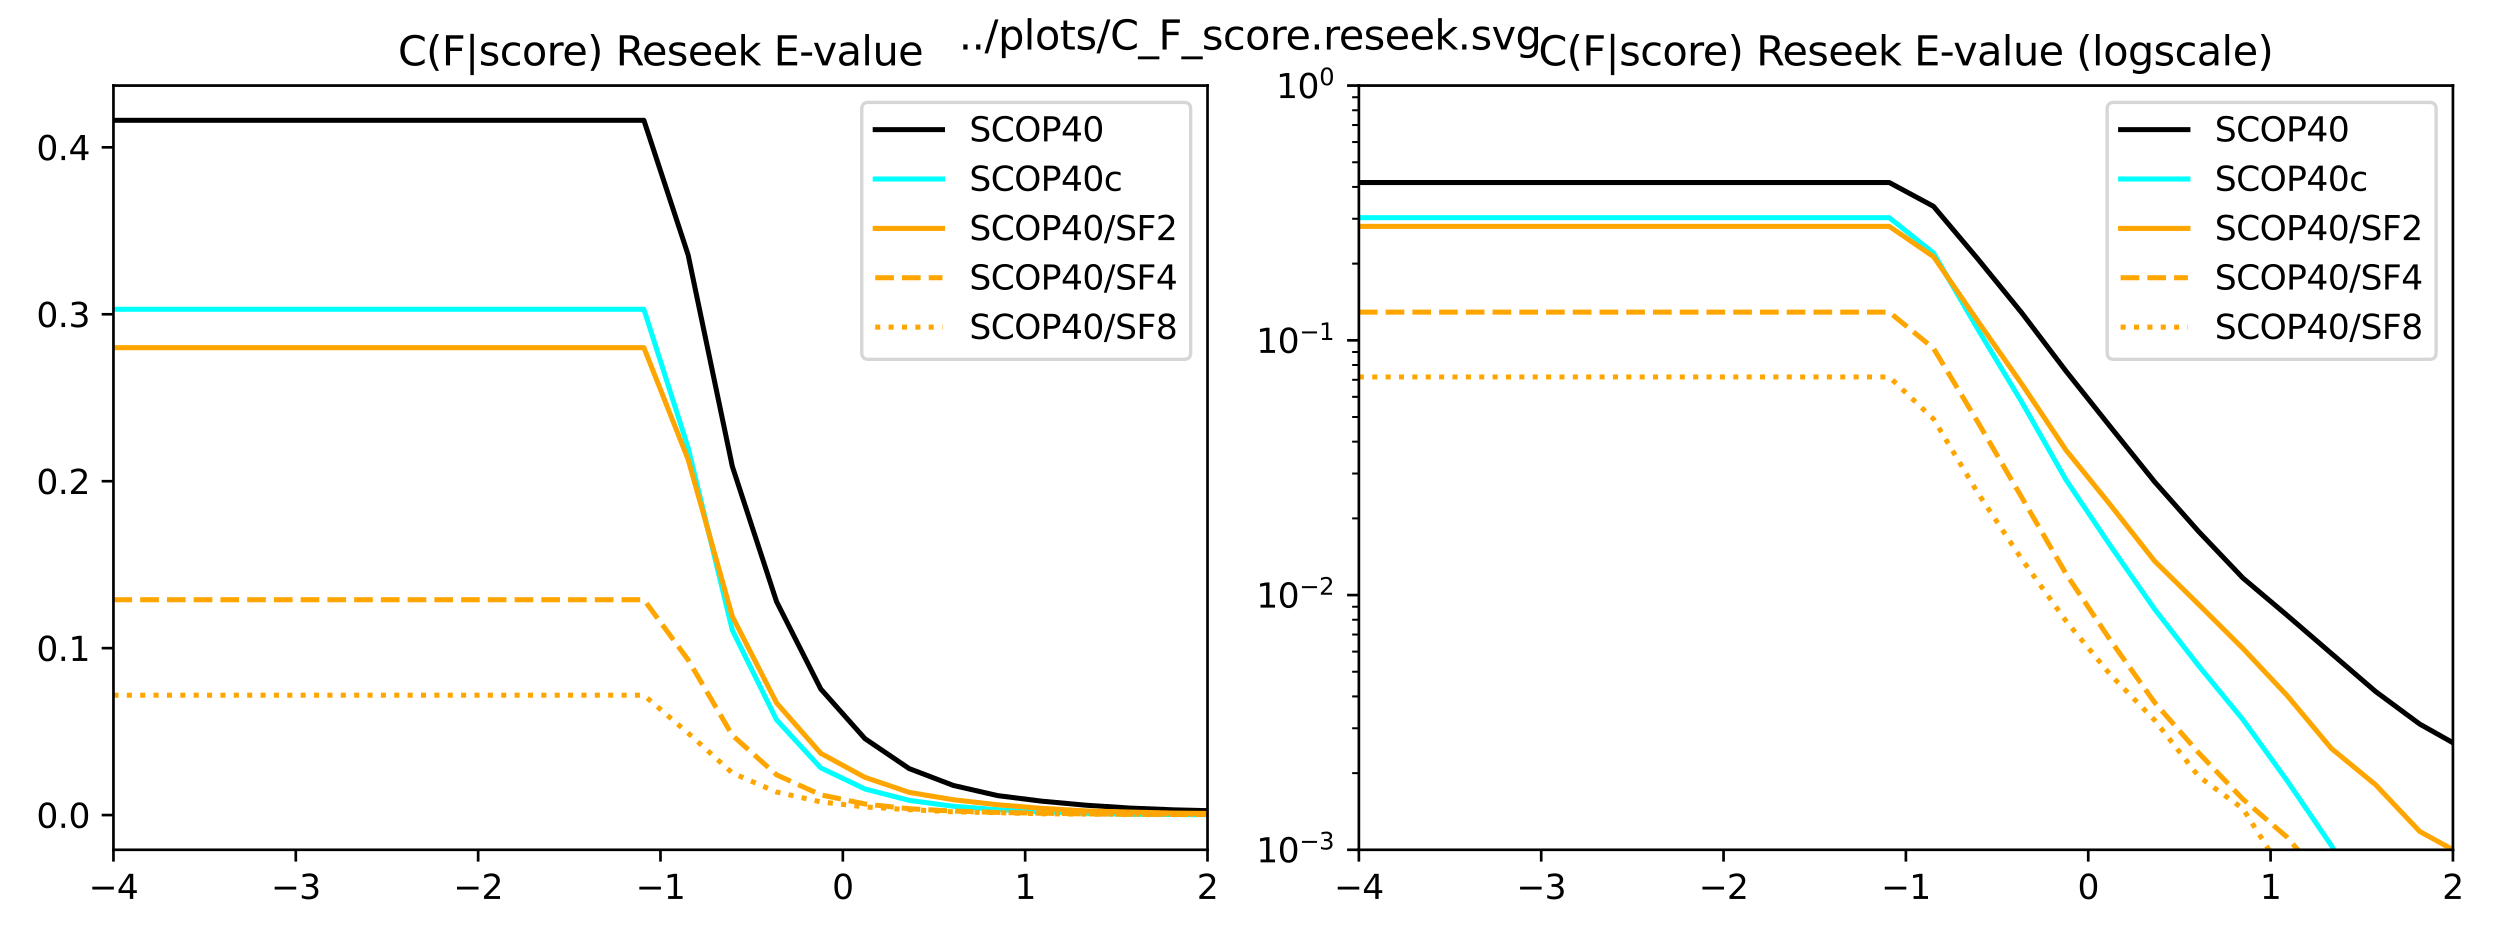 <?xml version="1.0" encoding="utf-8" standalone="no"?>
<!DOCTYPE svg PUBLIC "-//W3C//DTD SVG 1.1//EN"
  "http://www.w3.org/Graphics/SVG/1.1/DTD/svg11.dtd">
<svg xmlns:xlink="http://www.w3.org/1999/xlink" width="743.226pt" height="280.519pt" viewBox="0 0 743.226 280.519" xmlns="http://www.w3.org/2000/svg" version="1.1">
 <defs>
  <style type="text/css">*{stroke-linejoin: round; stroke-linecap: butt}</style>
 </defs>
 <g id="figure_1">
  <g id="patch_1">
   <path d="M 0 280.519 
L 743.226 280.519 
L 743.226 0 
L 0 0 
z
" style="fill: #ffffff"/>
  </g>
  <g id="axes_1">
   <g id="patch_2">
    <path d="M 33.73 252.639 
L 358.983 252.639 
L 358.983 25.44 
L 33.73 25.44 
z
" style="fill: #ffffff"/>
   </g>
   <g id="matplotlib.axis_1">
    <g id="xtick_1">
     <g id="line2d_1">
      <defs>
       <path id="m1fe3eadf27" d="M 0 0 
L 0 3.5 
" style="stroke: #000000; stroke-width: 0.8"/>
      </defs>
      <g>
       <use xlink:href="#m1fe3eadf27" x="33.73" y="252.639" style="stroke: #000000; stroke-width: 0.8"/>
      </g>
     </g>
     <g id="text_1">
      <!-- −4 -->
      <g transform="translate(26.359 267.238) scale(0.1 -0.1)">
       <defs>
        <path id="DejaVuSans-2212" d="M 678 2272 
L 4684 2272 
L 4684 1741 
L 678 1741 
L 678 2272 
z
" transform="scale(0.016)"/>
        <path id="DejaVuSans-34" d="M 2419 4116 
L 825 1625 
L 2419 1625 
L 2419 4116 
z
M 2253 4666 
L 3047 4666 
L 3047 1625 
L 3713 1625 
L 3713 1100 
L 3047 1100 
L 3047 0 
L 2419 0 
L 2419 1100 
L 313 1100 
L 313 1709 
L 2253 4666 
z
" transform="scale(0.016)"/>
       </defs>
       <use xlink:href="#DejaVuSans-2212"/>
       <use xlink:href="#DejaVuSans-34" transform="translate(83.789 0)"/>
      </g>
     </g>
    </g>
    <g id="xtick_2">
     <g id="line2d_2">
      <g>
       <use xlink:href="#m1fe3eadf27" x="87.939" y="252.639" style="stroke: #000000; stroke-width: 0.8"/>
      </g>
     </g>
     <g id="text_2">
      <!-- −3 -->
      <g transform="translate(80.568 267.238) scale(0.1 -0.1)">
       <defs>
        <path id="DejaVuSans-33" d="M 2597 2516 
Q 3050 2419 3304 2112 
Q 3559 1806 3559 1356 
Q 3559 666 3084 287 
Q 2609 -91 1734 -91 
Q 1441 -91 1130 -33 
Q 819 25 488 141 
L 488 750 
Q 750 597 1062 519 
Q 1375 441 1716 441 
Q 2309 441 2620 675 
Q 2931 909 2931 1356 
Q 2931 1769 2642 2001 
Q 2353 2234 1838 2234 
L 1294 2234 
L 1294 2753 
L 1863 2753 
Q 2328 2753 2575 2939 
Q 2822 3125 2822 3475 
Q 2822 3834 2567 4026 
Q 2313 4219 1838 4219 
Q 1578 4219 1281 4162 
Q 984 4106 628 3988 
L 628 4550 
Q 988 4650 1302 4700 
Q 1616 4750 1894 4750 
Q 2613 4750 3031 4423 
Q 3450 4097 3450 3541 
Q 3450 3153 3228 2886 
Q 3006 2619 2597 2516 
z
" transform="scale(0.016)"/>
       </defs>
       <use xlink:href="#DejaVuSans-2212"/>
       <use xlink:href="#DejaVuSans-33" transform="translate(83.789 0)"/>
      </g>
     </g>
    </g>
    <g id="xtick_3">
     <g id="line2d_3">
      <g>
       <use xlink:href="#m1fe3eadf27" x="142.148" y="252.639" style="stroke: #000000; stroke-width: 0.8"/>
      </g>
     </g>
     <g id="text_3">
      <!-- −2 -->
      <g transform="translate(134.776 267.238) scale(0.1 -0.1)">
       <defs>
        <path id="DejaVuSans-32" d="M 1228 531 
L 3431 531 
L 3431 0 
L 469 0 
L 469 531 
Q 828 903 1448 1529 
Q 2069 2156 2228 2338 
Q 2531 2678 2651 2914 
Q 2772 3150 2772 3378 
Q 2772 3750 2511 3984 
Q 2250 4219 1831 4219 
Q 1534 4219 1204 4116 
Q 875 4013 500 3803 
L 500 4441 
Q 881 4594 1212 4672 
Q 1544 4750 1819 4750 
Q 2544 4750 2975 4387 
Q 3406 4025 3406 3419 
Q 3406 3131 3298 2873 
Q 3191 2616 2906 2266 
Q 2828 2175 2409 1742 
Q 1991 1309 1228 531 
z
" transform="scale(0.016)"/>
       </defs>
       <use xlink:href="#DejaVuSans-2212"/>
       <use xlink:href="#DejaVuSans-32" transform="translate(83.789 0)"/>
      </g>
     </g>
    </g>
    <g id="xtick_4">
     <g id="line2d_4">
      <g>
       <use xlink:href="#m1fe3eadf27" x="196.356" y="252.639" style="stroke: #000000; stroke-width: 0.8"/>
      </g>
     </g>
     <g id="text_4">
      <!-- −1 -->
      <g transform="translate(188.985 267.238) scale(0.1 -0.1)">
       <defs>
        <path id="DejaVuSans-31" d="M 794 531 
L 1825 531 
L 1825 4091 
L 703 3866 
L 703 4441 
L 1819 4666 
L 2450 4666 
L 2450 531 
L 3481 531 
L 3481 0 
L 794 0 
L 794 531 
z
" transform="scale(0.016)"/>
       </defs>
       <use xlink:href="#DejaVuSans-2212"/>
       <use xlink:href="#DejaVuSans-31" transform="translate(83.789 0)"/>
      </g>
     </g>
    </g>
    <g id="xtick_5">
     <g id="line2d_5">
      <g>
       <use xlink:href="#m1fe3eadf27" x="250.565" y="252.639" style="stroke: #000000; stroke-width: 0.8"/>
      </g>
     </g>
     <g id="text_5">
      <!-- 0 -->
      <g transform="translate(247.384 267.238) scale(0.1 -0.1)">
       <defs>
        <path id="DejaVuSans-30" d="M 2034 4250 
Q 1547 4250 1301 3770 
Q 1056 3291 1056 2328 
Q 1056 1369 1301 889 
Q 1547 409 2034 409 
Q 2525 409 2770 889 
Q 3016 1369 3016 2328 
Q 3016 3291 2770 3770 
Q 2525 4250 2034 4250 
z
M 2034 4750 
Q 2819 4750 3233 4129 
Q 3647 3509 3647 2328 
Q 3647 1150 3233 529 
Q 2819 -91 2034 -91 
Q 1250 -91 836 529 
Q 422 1150 422 2328 
Q 422 3509 836 4129 
Q 1250 4750 2034 4750 
z
" transform="scale(0.016)"/>
       </defs>
       <use xlink:href="#DejaVuSans-30"/>
      </g>
     </g>
    </g>
    <g id="xtick_6">
     <g id="line2d_6">
      <g>
       <use xlink:href="#m1fe3eadf27" x="304.774" y="252.639" style="stroke: #000000; stroke-width: 0.8"/>
      </g>
     </g>
     <g id="text_6">
      <!-- 1 -->
      <g transform="translate(301.593 267.238) scale(0.1 -0.1)">
       <use xlink:href="#DejaVuSans-31"/>
      </g>
     </g>
    </g>
    <g id="xtick_7">
     <g id="line2d_7">
      <g>
       <use xlink:href="#m1fe3eadf27" x="358.983" y="252.639" style="stroke: #000000; stroke-width: 0.8"/>
      </g>
     </g>
     <g id="text_7">
      <!-- 2 -->
      <g transform="translate(355.801 267.238) scale(0.1 -0.1)">
       <use xlink:href="#DejaVuSans-32"/>
      </g>
     </g>
    </g>
   </g>
   <g id="matplotlib.axis_2">
    <g id="ytick_1">
     <g id="line2d_8">
      <defs>
       <path id="m360929843a" d="M 0 0 
L -3.5 0 
" style="stroke: #000000; stroke-width: 0.8"/>
      </defs>
      <g>
       <use xlink:href="#m360929843a" x="33.73" y="242.312" style="stroke: #000000; stroke-width: 0.8"/>
      </g>
     </g>
     <g id="text_8">
      <!-- 0.0 -->
      <g transform="translate(10.827 246.111) scale(0.1 -0.1)">
       <defs>
        <path id="DejaVuSans-2e" d="M 684 794 
L 1344 794 
L 1344 0 
L 684 0 
L 684 794 
z
" transform="scale(0.016)"/>
       </defs>
       <use xlink:href="#DejaVuSans-30"/>
       <use xlink:href="#DejaVuSans-2e" transform="translate(63.623 0)"/>
       <use xlink:href="#DejaVuSans-30" transform="translate(95.41 0)"/>
      </g>
     </g>
    </g>
    <g id="ytick_2">
     <g id="line2d_9">
      <g>
       <use xlink:href="#m360929843a" x="33.73" y="192.686" style="stroke: #000000; stroke-width: 0.8"/>
      </g>
     </g>
     <g id="text_9">
      <!-- 0.1 -->
      <g transform="translate(10.827 196.485) scale(0.1 -0.1)">
       <use xlink:href="#DejaVuSans-30"/>
       <use xlink:href="#DejaVuSans-2e" transform="translate(63.623 0)"/>
       <use xlink:href="#DejaVuSans-31" transform="translate(95.41 0)"/>
      </g>
     </g>
    </g>
    <g id="ytick_3">
     <g id="line2d_10">
      <g>
       <use xlink:href="#m360929843a" x="33.73" y="143.059" style="stroke: #000000; stroke-width: 0.8"/>
      </g>
     </g>
     <g id="text_10">
      <!-- 0.2 -->
      <g transform="translate(10.827 146.859) scale(0.1 -0.1)">
       <use xlink:href="#DejaVuSans-30"/>
       <use xlink:href="#DejaVuSans-2e" transform="translate(63.623 0)"/>
       <use xlink:href="#DejaVuSans-32" transform="translate(95.41 0)"/>
      </g>
     </g>
    </g>
    <g id="ytick_4">
     <g id="line2d_11">
      <g>
       <use xlink:href="#m360929843a" x="33.73" y="93.433" style="stroke: #000000; stroke-width: 0.8"/>
      </g>
     </g>
     <g id="text_11">
      <!-- 0.3 -->
      <g transform="translate(10.827 97.232) scale(0.1 -0.1)">
       <use xlink:href="#DejaVuSans-30"/>
       <use xlink:href="#DejaVuSans-2e" transform="translate(63.623 0)"/>
       <use xlink:href="#DejaVuSans-33" transform="translate(95.41 0)"/>
      </g>
     </g>
    </g>
    <g id="ytick_5">
     <g id="line2d_12">
      <g>
       <use xlink:href="#m360929843a" x="33.73" y="43.807" style="stroke: #000000; stroke-width: 0.8"/>
      </g>
     </g>
     <g id="text_12">
      <!-- 0.4 -->
      <g transform="translate(10.827 47.606) scale(0.1 -0.1)">
       <use xlink:href="#DejaVuSans-30"/>
       <use xlink:href="#DejaVuSans-2e" transform="translate(63.623 0)"/>
       <use xlink:href="#DejaVuSans-34" transform="translate(95.41 0)"/>
      </g>
     </g>
    </g>
   </g>
   <g id="line2d_13">
    <path d="M 33.73 35.767 
L 46.849 35.767 
L 60.021 35.767 
L 73.14 35.767 
L 86.313 35.767 
L 99.431 35.767 
L 112.604 35.767 
L 125.722 35.767 
L 138.841 35.767 
L 152.014 35.767 
L 165.132 35.767 
L 178.305 35.767 
L 191.423 35.767 
L 204.569 75.766 
L 217.709 138.643 
L 230.855 178.84 
L 243.995 204.82 
L 257.135 219.593 
L 270.275 228.491 
L 283.421 233.509 
L 296.561 236.526 
L 309.707 238.183 
L 322.825 239.384 
L 335.998 240.237 
L 349.117 240.766 
L 362.289 241.078 
L 375.408 241.448 
L 388.527 241.737 
L 401.699 241.878 
L 414.818 241.939 
L 427.991 241.935 
L 441.109 242.036 
L 454.282 242.122 
L 467.4 242.145 
L 480.519 242.221 
L 493.692 242.263 
L 506.81 242.259 
L 519.983 242.312 
L 533.101 242.312 
L 546.274 242.312 
L 559.393 242.312 
L 572.511 242.312 
L 585.684 242.312 
L 598.802 242.312 
L 611.975 242.312 
L 625.094 242.312 
L 638.266 242.312 
L 651.385 242.312 
L 664.503 242.312 
L 677.676 242.312 
L 690.795 242.312 
L 703.967 242.312 
L 717.086 242.312 
L 730.205 242.312 
L 743.377 242.312 
L 744.226 242.312 
" clip-path="url(#p883349f307)" style="fill: none; stroke: #000000; stroke-width: 1.5; stroke-linecap: square"/>
   </g>
   <g id="line2d_14">
    <path d="M 33.73 91.944 
L 46.849 91.944 
L 60.021 91.944 
L 73.14 91.944 
L 86.313 91.944 
L 99.431 91.944 
L 112.604 91.944 
L 125.722 91.944 
L 138.841 91.944 
L 152.014 91.944 
L 165.132 91.944 
L 178.305 91.944 
L 191.423 91.944 
L 204.569 133.085 
L 217.709 187.326 
L 230.855 213.995 
L 243.995 228.278 
L 257.135 234.556 
L 270.275 237.939 
L 283.421 239.696 
L 296.561 240.703 
L 309.707 241.386 
L 322.825 241.796 
L 335.998 242.058 
L 349.117 242.152 
L 362.289 242.197 
L 375.408 242.255 
L 388.527 242.28 
L 401.699 242.312 
L 414.818 242.312 
L 427.991 242.312 
L 441.109 242.312 
L 454.282 242.312 
L 467.4 242.312 
L 480.519 242.312 
L 493.692 242.312 
L 506.81 242.312 
L 519.983 242.312 
L 533.101 242.312 
L 546.274 242.312 
L 559.393 242.312 
L 572.511 242.312 
L 585.684 242.312 
L 598.802 242.312 
L 611.975 242.312 
L 625.094 242.312 
L 638.266 242.312 
L 651.385 242.312 
L 664.503 242.312 
L 677.676 242.312 
L 690.795 242.312 
L 703.967 242.312 
L 717.086 242.312 
L 730.205 242.312 
L 743.377 242.312 
L 744.226 242.312 
" clip-path="url(#p883349f307)" style="fill: none; stroke: #00ffff; stroke-width: 1.5; stroke-linecap: square"/>
   </g>
   <g id="line2d_15">
    <path d="M 33.73 103.358 
L 46.849 103.358 
L 60.021 103.358 
L 73.14 103.358 
L 86.313 103.358 
L 99.431 103.358 
L 112.604 103.358 
L 125.722 103.358 
L 138.841 103.358 
L 152.014 103.358 
L 165.132 103.358 
L 178.305 103.358 
L 191.423 103.358 
L 204.574 136.608 
L 217.715 183.257 
L 230.855 208.963 
L 243.995 223.95 
L 257.135 231.097 
L 270.281 235.563 
L 283.421 237.757 
L 296.561 239.25 
L 309.707 240.312 
L 322.825 241.072 
L 335.998 241.419 
L 349.117 241.727 
L 362.289 241.842 
L 375.408 241.946 
L 388.527 242.116 
L 401.699 242.147 
L 414.818 242.187 
L 427.991 242.208 
L 441.109 242.273 
L 454.282 242.269 
L 467.4 242.312 
L 480.519 242.312 
L 493.692 242.312 
L 506.81 242.312 
L 519.983 242.312 
L 533.101 242.312 
L 546.274 242.312 
L 559.393 242.312 
L 572.511 242.312 
L 585.684 242.312 
L 598.802 242.312 
L 611.975 242.312 
L 625.094 242.312 
L 638.266 242.312 
L 651.385 242.312 
L 664.503 242.312 
L 677.676 242.312 
L 690.795 242.312 
L 703.967 242.312 
L 717.086 242.312 
L 730.259 242.312 
L 743.377 242.312 
L 744.226 242.312 
" clip-path="url(#p883349f307)" style="fill: none; stroke: #ffa500; stroke-width: 1.5; stroke-linecap: square"/>
   </g>
   <g id="line2d_16">
    <path d="M 33.73 178.294 
L 46.849 178.294 
L 60.021 178.294 
L 73.14 178.294 
L 86.313 178.294 
L 99.431 178.294 
L 112.604 178.294 
L 125.722 178.294 
L 138.841 178.294 
L 152.014 178.294 
L 165.132 178.294 
L 178.305 178.294 
L 191.423 178.294 
L 204.574 196.16 
L 217.715 218.591 
L 230.855 230.352 
L 243.995 236.307 
L 257.135 239.012 
L 270.281 240.431 
L 283.421 241.121 
L 296.561 241.528 
L 309.707 241.756 
L 322.825 241.967 
L 335.998 242.089 
L 349.117 242.144 
L 362.289 242.148 
L 375.408 242.238 
L 388.527 242.228 
L 401.699 242.312 
L 414.818 242.312 
L 427.991 242.312 
L 441.109 242.312 
L 454.282 242.312 
L 467.4 242.312 
L 480.519 242.312 
L 493.692 242.312 
L 506.81 242.312 
L 519.983 242.312 
L 533.101 242.312 
L 546.274 242.312 
L 559.393 242.312 
L 572.511 242.312 
L 585.684 242.312 
L 598.802 242.312 
L 611.975 242.312 
L 625.094 242.312 
L 638.266 242.312 
L 651.385 242.312 
L 664.503 242.312 
L 677.676 242.312 
L 690.795 242.312 
L 703.967 242.312 
L 717.086 242.312 
L 730.259 242.312 
L 743.377 242.312 
L 744.226 242.312 
" clip-path="url(#p883349f307)" style="fill: none; stroke-dasharray: 5.55,2.4; stroke-dashoffset: 0; stroke: #ffa500; stroke-width: 1.5"/>
   </g>
   <g id="line2d_17">
    <path d="M 33.73 206.68 
L 46.849 206.68 
L 60.021 206.68 
L 73.14 206.68 
L 86.313 206.68 
L 99.431 206.68 
L 112.604 206.68 
L 125.722 206.68 
L 138.841 206.68 
L 152.014 206.68 
L 165.132 206.68 
L 178.305 206.68 
L 191.423 206.68 
L 204.574 217.946 
L 217.715 229.806 
L 230.855 235.464 
L 243.995 238.392 
L 257.135 239.895 
L 270.281 240.709 
L 283.421 241.349 
L 296.561 241.593 
L 309.707 241.93 
L 322.825 242.014 
L 335.998 242.055 
L 349.117 242.031 
L 362.289 242.117 
L 375.408 242.225 
L 388.527 242.279 
L 401.699 242.275 
L 414.818 242.312 
L 427.991 242.312 
L 441.109 242.312 
L 454.282 242.312 
L 467.4 242.312 
L 480.519 242.312 
L 493.692 242.312 
L 506.81 242.312 
L 519.983 242.312 
L 533.101 242.312 
L 546.274 242.312 
L 559.393 242.312 
L 572.511 242.312 
L 585.684 242.312 
L 598.802 242.312 
L 611.975 242.312 
L 625.094 242.312 
L 638.266 242.312 
L 651.385 242.312 
L 664.503 242.312 
L 677.676 242.312 
L 690.795 242.312 
L 703.967 242.312 
L 717.086 242.312 
L 730.259 242.312 
L 743.377 242.312 
L 744.226 242.312 
" clip-path="url(#p883349f307)" style="fill: none; stroke-dasharray: 1.5,2.475; stroke-dashoffset: 0; stroke: #ffa500; stroke-width: 1.5"/>
   </g>
   <g id="patch_3">
    <path d="M 33.73 252.639 
L 33.73 25.44 
" style="fill: none; stroke: #000000; stroke-width: 0.8; stroke-linejoin: miter; stroke-linecap: square"/>
   </g>
   <g id="patch_4">
    <path d="M 358.983 252.639 
L 358.983 25.44 
" style="fill: none; stroke: #000000; stroke-width: 0.8; stroke-linejoin: miter; stroke-linecap: square"/>
   </g>
   <g id="patch_5">
    <path d="M 33.73 252.639 
L 358.983 252.639 
" style="fill: none; stroke: #000000; stroke-width: 0.8; stroke-linejoin: miter; stroke-linecap: square"/>
   </g>
   <g id="patch_6">
    <path d="M 33.73 25.44 
L 358.983 25.44 
" style="fill: none; stroke: #000000; stroke-width: 0.8; stroke-linejoin: miter; stroke-linecap: square"/>
   </g>
   <g id="text_13">
    <!-- C(F|score) Reseek E-value -->
    <g transform="translate(118.317 19.44) scale(0.12 -0.12)">
     <defs>
      <path id="DejaVuSans-43" d="M 4122 4306 
L 4122 3641 
Q 3803 3938 3442 4084 
Q 3081 4231 2675 4231 
Q 1875 4231 1450 3742 
Q 1025 3253 1025 2328 
Q 1025 1406 1450 917 
Q 1875 428 2675 428 
Q 3081 428 3442 575 
Q 3803 722 4122 1019 
L 4122 359 
Q 3791 134 3420 21 
Q 3050 -91 2638 -91 
Q 1578 -91 968 557 
Q 359 1206 359 2328 
Q 359 3453 968 4101 
Q 1578 4750 2638 4750 
Q 3056 4750 3426 4639 
Q 3797 4528 4122 4306 
z
" transform="scale(0.016)"/>
      <path id="DejaVuSans-28" d="M 1984 4856 
Q 1566 4138 1362 3434 
Q 1159 2731 1159 2009 
Q 1159 1288 1364 580 
Q 1569 -128 1984 -844 
L 1484 -844 
Q 1016 -109 783 600 
Q 550 1309 550 2009 
Q 550 2706 781 3412 
Q 1013 4119 1484 4856 
L 1984 4856 
z
" transform="scale(0.016)"/>
      <path id="DejaVuSans-46" d="M 628 4666 
L 3309 4666 
L 3309 4134 
L 1259 4134 
L 1259 2759 
L 3109 2759 
L 3109 2228 
L 1259 2228 
L 1259 0 
L 628 0 
L 628 4666 
z
" transform="scale(0.016)"/>
      <path id="DejaVuSans-7c" d="M 1344 4891 
L 1344 -1509 
L 813 -1509 
L 813 4891 
L 1344 4891 
z
" transform="scale(0.016)"/>
      <path id="DejaVuSans-73" d="M 2834 3397 
L 2834 2853 
Q 2591 2978 2328 3040 
Q 2066 3103 1784 3103 
Q 1356 3103 1142 2972 
Q 928 2841 928 2578 
Q 928 2378 1081 2264 
Q 1234 2150 1697 2047 
L 1894 2003 
Q 2506 1872 2764 1633 
Q 3022 1394 3022 966 
Q 3022 478 2636 193 
Q 2250 -91 1575 -91 
Q 1294 -91 989 -36 
Q 684 19 347 128 
L 347 722 
Q 666 556 975 473 
Q 1284 391 1588 391 
Q 1994 391 2212 530 
Q 2431 669 2431 922 
Q 2431 1156 2273 1281 
Q 2116 1406 1581 1522 
L 1381 1569 
Q 847 1681 609 1914 
Q 372 2147 372 2553 
Q 372 3047 722 3315 
Q 1072 3584 1716 3584 
Q 2034 3584 2315 3537 
Q 2597 3491 2834 3397 
z
" transform="scale(0.016)"/>
      <path id="DejaVuSans-63" d="M 3122 3366 
L 3122 2828 
Q 2878 2963 2633 3030 
Q 2388 3097 2138 3097 
Q 1578 3097 1268 2742 
Q 959 2388 959 1747 
Q 959 1106 1268 751 
Q 1578 397 2138 397 
Q 2388 397 2633 464 
Q 2878 531 3122 666 
L 3122 134 
Q 2881 22 2623 -34 
Q 2366 -91 2075 -91 
Q 1284 -91 818 406 
Q 353 903 353 1747 
Q 353 2603 823 3093 
Q 1294 3584 2113 3584 
Q 2378 3584 2631 3529 
Q 2884 3475 3122 3366 
z
" transform="scale(0.016)"/>
      <path id="DejaVuSans-6f" d="M 1959 3097 
Q 1497 3097 1228 2736 
Q 959 2375 959 1747 
Q 959 1119 1226 758 
Q 1494 397 1959 397 
Q 2419 397 2687 759 
Q 2956 1122 2956 1747 
Q 2956 2369 2687 2733 
Q 2419 3097 1959 3097 
z
M 1959 3584 
Q 2709 3584 3137 3096 
Q 3566 2609 3566 1747 
Q 3566 888 3137 398 
Q 2709 -91 1959 -91 
Q 1206 -91 779 398 
Q 353 888 353 1747 
Q 353 2609 779 3096 
Q 1206 3584 1959 3584 
z
" transform="scale(0.016)"/>
      <path id="DejaVuSans-72" d="M 2631 2963 
Q 2534 3019 2420 3045 
Q 2306 3072 2169 3072 
Q 1681 3072 1420 2755 
Q 1159 2438 1159 1844 
L 1159 0 
L 581 0 
L 581 3500 
L 1159 3500 
L 1159 2956 
Q 1341 3275 1631 3429 
Q 1922 3584 2338 3584 
Q 2397 3584 2469 3576 
Q 2541 3569 2628 3553 
L 2631 2963 
z
" transform="scale(0.016)"/>
      <path id="DejaVuSans-65" d="M 3597 1894 
L 3597 1613 
L 953 1613 
Q 991 1019 1311 708 
Q 1631 397 2203 397 
Q 2534 397 2845 478 
Q 3156 559 3463 722 
L 3463 178 
Q 3153 47 2828 -22 
Q 2503 -91 2169 -91 
Q 1331 -91 842 396 
Q 353 884 353 1716 
Q 353 2575 817 3079 
Q 1281 3584 2069 3584 
Q 2775 3584 3186 3129 
Q 3597 2675 3597 1894 
z
M 3022 2063 
Q 3016 2534 2758 2815 
Q 2500 3097 2075 3097 
Q 1594 3097 1305 2825 
Q 1016 2553 972 2059 
L 3022 2063 
z
" transform="scale(0.016)"/>
      <path id="DejaVuSans-29" d="M 513 4856 
L 1013 4856 
Q 1481 4119 1714 3412 
Q 1947 2706 1947 2009 
Q 1947 1309 1714 600 
Q 1481 -109 1013 -844 
L 513 -844 
Q 928 -128 1133 580 
Q 1338 1288 1338 2009 
Q 1338 2731 1133 3434 
Q 928 4138 513 4856 
z
" transform="scale(0.016)"/>
      <path id="DejaVuSans-20" transform="scale(0.016)"/>
      <path id="DejaVuSans-52" d="M 2841 2188 
Q 3044 2119 3236 1894 
Q 3428 1669 3622 1275 
L 4263 0 
L 3584 0 
L 2988 1197 
Q 2756 1666 2539 1819 
Q 2322 1972 1947 1972 
L 1259 1972 
L 1259 0 
L 628 0 
L 628 4666 
L 2053 4666 
Q 2853 4666 3247 4331 
Q 3641 3997 3641 3322 
Q 3641 2881 3436 2590 
Q 3231 2300 2841 2188 
z
M 1259 4147 
L 1259 2491 
L 2053 2491 
Q 2509 2491 2742 2702 
Q 2975 2913 2975 3322 
Q 2975 3731 2742 3939 
Q 2509 4147 2053 4147 
L 1259 4147 
z
" transform="scale(0.016)"/>
      <path id="DejaVuSans-6b" d="M 581 4863 
L 1159 4863 
L 1159 1991 
L 2875 3500 
L 3609 3500 
L 1753 1863 
L 3688 0 
L 2938 0 
L 1159 1709 
L 1159 0 
L 581 0 
L 581 4863 
z
" transform="scale(0.016)"/>
      <path id="DejaVuSans-45" d="M 628 4666 
L 3578 4666 
L 3578 4134 
L 1259 4134 
L 1259 2753 
L 3481 2753 
L 3481 2222 
L 1259 2222 
L 1259 531 
L 3634 531 
L 3634 0 
L 628 0 
L 628 4666 
z
" transform="scale(0.016)"/>
      <path id="DejaVuSans-2d" d="M 313 2009 
L 1997 2009 
L 1997 1497 
L 313 1497 
L 313 2009 
z
" transform="scale(0.016)"/>
      <path id="DejaVuSans-76" d="M 191 3500 
L 800 3500 
L 1894 563 
L 2988 3500 
L 3597 3500 
L 2284 0 
L 1503 0 
L 191 3500 
z
" transform="scale(0.016)"/>
      <path id="DejaVuSans-61" d="M 2194 1759 
Q 1497 1759 1228 1600 
Q 959 1441 959 1056 
Q 959 750 1161 570 
Q 1363 391 1709 391 
Q 2188 391 2477 730 
Q 2766 1069 2766 1631 
L 2766 1759 
L 2194 1759 
z
M 3341 1997 
L 3341 0 
L 2766 0 
L 2766 531 
Q 2569 213 2275 61 
Q 1981 -91 1556 -91 
Q 1019 -91 701 211 
Q 384 513 384 1019 
Q 384 1609 779 1909 
Q 1175 2209 1959 2209 
L 2766 2209 
L 2766 2266 
Q 2766 2663 2505 2880 
Q 2244 3097 1772 3097 
Q 1472 3097 1187 3025 
Q 903 2953 641 2809 
L 641 3341 
Q 956 3463 1253 3523 
Q 1550 3584 1831 3584 
Q 2591 3584 2966 3190 
Q 3341 2797 3341 1997 
z
" transform="scale(0.016)"/>
      <path id="DejaVuSans-6c" d="M 603 4863 
L 1178 4863 
L 1178 0 
L 603 0 
L 603 4863 
z
" transform="scale(0.016)"/>
      <path id="DejaVuSans-75" d="M 544 1381 
L 544 3500 
L 1119 3500 
L 1119 1403 
Q 1119 906 1312 657 
Q 1506 409 1894 409 
Q 2359 409 2629 706 
Q 2900 1003 2900 1516 
L 2900 3500 
L 3475 3500 
L 3475 0 
L 2900 0 
L 2900 538 
Q 2691 219 2414 64 
Q 2138 -91 1772 -91 
Q 1169 -91 856 284 
Q 544 659 544 1381 
z
M 1991 3584 
L 1991 3584 
z
" transform="scale(0.016)"/>
     </defs>
     <use xlink:href="#DejaVuSans-43"/>
     <use xlink:href="#DejaVuSans-28" transform="translate(69.824 0)"/>
     <use xlink:href="#DejaVuSans-46" transform="translate(108.838 0)"/>
     <use xlink:href="#DejaVuSans-7c" transform="translate(166.357 0)"/>
     <use xlink:href="#DejaVuSans-73" transform="translate(200.049 0)"/>
     <use xlink:href="#DejaVuSans-63" transform="translate(252.148 0)"/>
     <use xlink:href="#DejaVuSans-6f" transform="translate(307.129 0)"/>
     <use xlink:href="#DejaVuSans-72" transform="translate(368.311 0)"/>
     <use xlink:href="#DejaVuSans-65" transform="translate(407.174 0)"/>
     <use xlink:href="#DejaVuSans-29" transform="translate(468.697 0)"/>
     <use xlink:href="#DejaVuSans-20" transform="translate(507.711 0)"/>
     <use xlink:href="#DejaVuSans-52" transform="translate(539.498 0)"/>
     <use xlink:href="#DejaVuSans-65" transform="translate(604.48 0)"/>
     <use xlink:href="#DejaVuSans-73" transform="translate(666.004 0)"/>
     <use xlink:href="#DejaVuSans-65" transform="translate(718.104 0)"/>
     <use xlink:href="#DejaVuSans-65" transform="translate(779.627 0)"/>
     <use xlink:href="#DejaVuSans-6b" transform="translate(841.15 0)"/>
     <use xlink:href="#DejaVuSans-20" transform="translate(899.061 0)"/>
     <use xlink:href="#DejaVuSans-45" transform="translate(930.848 0)"/>
     <use xlink:href="#DejaVuSans-2d" transform="translate(994.031 0)"/>
     <use xlink:href="#DejaVuSans-76" transform="translate(1027.49 0)"/>
     <use xlink:href="#DejaVuSans-61" transform="translate(1086.67 0)"/>
     <use xlink:href="#DejaVuSans-6c" transform="translate(1147.949 0)"/>
     <use xlink:href="#DejaVuSans-75" transform="translate(1175.732 0)"/>
     <use xlink:href="#DejaVuSans-65" transform="translate(1239.111 0)"/>
    </g>
   </g>
   <g id="legend_1">
    <g id="patch_7">
     <path d="M 258.194 106.831 
L 351.983 106.831 
Q 353.983 106.831 353.983 104.831 
L 353.983 32.44 
Q 353.983 30.44 351.983 30.44 
L 258.194 30.44 
Q 256.194 30.44 256.194 32.44 
L 256.194 104.831 
Q 256.194 106.831 258.194 106.831 
z
" style="fill: #ffffff; opacity: 0.8; stroke: #cccccc; stroke-linejoin: miter"/>
    </g>
    <g id="line2d_18">
     <path d="M 260.194 38.538 
L 270.194 38.538 
L 280.194 38.538 
" style="fill: none; stroke: #000000; stroke-width: 1.5; stroke-linecap: square"/>
    </g>
    <g id="text_14">
     <!-- SCOP40 -->
     <g transform="translate(288.194 42.038) scale(0.1 -0.1)">
      <defs>
       <path id="DejaVuSans-53" d="M 3425 4513 
L 3425 3897 
Q 3066 4069 2747 4153 
Q 2428 4238 2131 4238 
Q 1616 4238 1336 4038 
Q 1056 3838 1056 3469 
Q 1056 3159 1242 3001 
Q 1428 2844 1947 2747 
L 2328 2669 
Q 3034 2534 3370 2195 
Q 3706 1856 3706 1288 
Q 3706 609 3251 259 
Q 2797 -91 1919 -91 
Q 1588 -91 1214 -16 
Q 841 59 441 206 
L 441 856 
Q 825 641 1194 531 
Q 1563 422 1919 422 
Q 2459 422 2753 634 
Q 3047 847 3047 1241 
Q 3047 1584 2836 1778 
Q 2625 1972 2144 2069 
L 1759 2144 
Q 1053 2284 737 2584 
Q 422 2884 422 3419 
Q 422 4038 858 4394 
Q 1294 4750 2059 4750 
Q 2388 4750 2728 4690 
Q 3069 4631 3425 4513 
z
" transform="scale(0.016)"/>
       <path id="DejaVuSans-4f" d="M 2522 4238 
Q 1834 4238 1429 3725 
Q 1025 3213 1025 2328 
Q 1025 1447 1429 934 
Q 1834 422 2522 422 
Q 3209 422 3611 934 
Q 4013 1447 4013 2328 
Q 4013 3213 3611 3725 
Q 3209 4238 2522 4238 
z
M 2522 4750 
Q 3503 4750 4090 4092 
Q 4678 3434 4678 2328 
Q 4678 1225 4090 567 
Q 3503 -91 2522 -91 
Q 1538 -91 948 565 
Q 359 1222 359 2328 
Q 359 3434 948 4092 
Q 1538 4750 2522 4750 
z
" transform="scale(0.016)"/>
       <path id="DejaVuSans-50" d="M 1259 4147 
L 1259 2394 
L 2053 2394 
Q 2494 2394 2734 2622 
Q 2975 2850 2975 3272 
Q 2975 3691 2734 3919 
Q 2494 4147 2053 4147 
L 1259 4147 
z
M 628 4666 
L 2053 4666 
Q 2838 4666 3239 4311 
Q 3641 3956 3641 3272 
Q 3641 2581 3239 2228 
Q 2838 1875 2053 1875 
L 1259 1875 
L 1259 0 
L 628 0 
L 628 4666 
z
" transform="scale(0.016)"/>
      </defs>
      <use xlink:href="#DejaVuSans-53"/>
      <use xlink:href="#DejaVuSans-43" transform="translate(63.477 0)"/>
      <use xlink:href="#DejaVuSans-4f" transform="translate(133.301 0)"/>
      <use xlink:href="#DejaVuSans-50" transform="translate(212.012 0)"/>
      <use xlink:href="#DejaVuSans-34" transform="translate(272.314 0)"/>
      <use xlink:href="#DejaVuSans-30" transform="translate(335.938 0)"/>
     </g>
    </g>
    <g id="line2d_19">
     <path d="M 260.194 53.217 
L 270.194 53.217 
L 280.194 53.217 
" style="fill: none; stroke: #00ffff; stroke-width: 1.5; stroke-linecap: square"/>
    </g>
    <g id="text_15">
     <!-- SCOP40c -->
     <g transform="translate(288.194 56.717) scale(0.1 -0.1)">
      <use xlink:href="#DejaVuSans-53"/>
      <use xlink:href="#DejaVuSans-43" transform="translate(63.477 0)"/>
      <use xlink:href="#DejaVuSans-4f" transform="translate(133.301 0)"/>
      <use xlink:href="#DejaVuSans-50" transform="translate(212.012 0)"/>
      <use xlink:href="#DejaVuSans-34" transform="translate(272.314 0)"/>
      <use xlink:href="#DejaVuSans-30" transform="translate(335.938 0)"/>
      <use xlink:href="#DejaVuSans-63" transform="translate(399.561 0)"/>
     </g>
    </g>
    <g id="line2d_20">
     <path d="M 260.194 67.895 
L 270.194 67.895 
L 280.194 67.895 
" style="fill: none; stroke: #ffa500; stroke-width: 1.5; stroke-linecap: square"/>
    </g>
    <g id="text_16">
     <!-- SCOP40/SF2 -->
     <g transform="translate(288.194 71.395) scale(0.1 -0.1)">
      <defs>
       <path id="DejaVuSans-2f" d="M 1625 4666 
L 2156 4666 
L 531 -594 
L 0 -594 
L 1625 4666 
z
" transform="scale(0.016)"/>
      </defs>
      <use xlink:href="#DejaVuSans-53"/>
      <use xlink:href="#DejaVuSans-43" transform="translate(63.477 0)"/>
      <use xlink:href="#DejaVuSans-4f" transform="translate(133.301 0)"/>
      <use xlink:href="#DejaVuSans-50" transform="translate(212.012 0)"/>
      <use xlink:href="#DejaVuSans-34" transform="translate(272.314 0)"/>
      <use xlink:href="#DejaVuSans-30" transform="translate(335.938 0)"/>
      <use xlink:href="#DejaVuSans-2f" transform="translate(399.561 0)"/>
      <use xlink:href="#DejaVuSans-53" transform="translate(433.252 0)"/>
      <use xlink:href="#DejaVuSans-46" transform="translate(496.729 0)"/>
      <use xlink:href="#DejaVuSans-32" transform="translate(554.248 0)"/>
     </g>
    </g>
    <g id="line2d_21">
     <path d="M 260.194 82.573 
L 270.194 82.573 
L 280.194 82.573 
" style="fill: none; stroke-dasharray: 5.55,2.4; stroke-dashoffset: 0; stroke: #ffa500; stroke-width: 1.5"/>
    </g>
    <g id="text_17">
     <!-- SCOP40/SF4 -->
     <g transform="translate(288.194 86.073) scale(0.1 -0.1)">
      <use xlink:href="#DejaVuSans-53"/>
      <use xlink:href="#DejaVuSans-43" transform="translate(63.477 0)"/>
      <use xlink:href="#DejaVuSans-4f" transform="translate(133.301 0)"/>
      <use xlink:href="#DejaVuSans-50" transform="translate(212.012 0)"/>
      <use xlink:href="#DejaVuSans-34" transform="translate(272.314 0)"/>
      <use xlink:href="#DejaVuSans-30" transform="translate(335.938 0)"/>
      <use xlink:href="#DejaVuSans-2f" transform="translate(399.561 0)"/>
      <use xlink:href="#DejaVuSans-53" transform="translate(433.252 0)"/>
      <use xlink:href="#DejaVuSans-46" transform="translate(496.729 0)"/>
      <use xlink:href="#DejaVuSans-34" transform="translate(554.248 0)"/>
     </g>
    </g>
    <g id="line2d_22">
     <path d="M 260.194 97.251 
L 270.194 97.251 
L 280.194 97.251 
" style="fill: none; stroke-dasharray: 1.5,2.475; stroke-dashoffset: 0; stroke: #ffa500; stroke-width: 1.5"/>
    </g>
    <g id="text_18">
     <!-- SCOP40/SF8 -->
     <g transform="translate(288.194 100.751) scale(0.1 -0.1)">
      <defs>
       <path id="DejaVuSans-38" d="M 2034 2216 
Q 1584 2216 1326 1975 
Q 1069 1734 1069 1313 
Q 1069 891 1326 650 
Q 1584 409 2034 409 
Q 2484 409 2743 651 
Q 3003 894 3003 1313 
Q 3003 1734 2745 1975 
Q 2488 2216 2034 2216 
z
M 1403 2484 
Q 997 2584 770 2862 
Q 544 3141 544 3541 
Q 544 4100 942 4425 
Q 1341 4750 2034 4750 
Q 2731 4750 3128 4425 
Q 3525 4100 3525 3541 
Q 3525 3141 3298 2862 
Q 3072 2584 2669 2484 
Q 3125 2378 3379 2068 
Q 3634 1759 3634 1313 
Q 3634 634 3220 271 
Q 2806 -91 2034 -91 
Q 1263 -91 848 271 
Q 434 634 434 1313 
Q 434 1759 690 2068 
Q 947 2378 1403 2484 
z
M 1172 3481 
Q 1172 3119 1398 2916 
Q 1625 2713 2034 2713 
Q 2441 2713 2670 2916 
Q 2900 3119 2900 3481 
Q 2900 3844 2670 4047 
Q 2441 4250 2034 4250 
Q 1625 4250 1398 4047 
Q 1172 3844 1172 3481 
z
" transform="scale(0.016)"/>
      </defs>
      <use xlink:href="#DejaVuSans-53"/>
      <use xlink:href="#DejaVuSans-43" transform="translate(63.477 0)"/>
      <use xlink:href="#DejaVuSans-4f" transform="translate(133.301 0)"/>
      <use xlink:href="#DejaVuSans-50" transform="translate(212.012 0)"/>
      <use xlink:href="#DejaVuSans-34" transform="translate(272.314 0)"/>
      <use xlink:href="#DejaVuSans-30" transform="translate(335.938 0)"/>
      <use xlink:href="#DejaVuSans-2f" transform="translate(399.561 0)"/>
      <use xlink:href="#DejaVuSans-53" transform="translate(433.252 0)"/>
      <use xlink:href="#DejaVuSans-46" transform="translate(496.729 0)"/>
      <use xlink:href="#DejaVuSans-38" transform="translate(554.248 0)"/>
     </g>
    </g>
   </g>
  </g>
  <g id="axes_2">
   <g id="patch_8">
    <path d="M 403.978 252.639 
L 729.231 252.639 
L 729.231 25.44 
L 403.978 25.44 
z
" style="fill: #ffffff"/>
   </g>
   <g id="matplotlib.axis_3">
    <g id="xtick_8">
     <g id="line2d_23">
      <g>
       <use xlink:href="#m1fe3eadf27" x="403.978" y="252.639" style="stroke: #000000; stroke-width: 0.8"/>
      </g>
     </g>
     <g id="text_19">
      <!-- −4 -->
      <g transform="translate(396.607 267.238) scale(0.1 -0.1)">
       <use xlink:href="#DejaVuSans-2212"/>
       <use xlink:href="#DejaVuSans-34" transform="translate(83.789 0)"/>
      </g>
     </g>
    </g>
    <g id="xtick_9">
     <g id="line2d_24">
      <g>
       <use xlink:href="#m1fe3eadf27" x="458.187" y="252.639" style="stroke: #000000; stroke-width: 0.8"/>
      </g>
     </g>
     <g id="text_20">
      <!-- −3 -->
      <g transform="translate(450.816 267.238) scale(0.1 -0.1)">
       <use xlink:href="#DejaVuSans-2212"/>
       <use xlink:href="#DejaVuSans-33" transform="translate(83.789 0)"/>
      </g>
     </g>
    </g>
    <g id="xtick_10">
     <g id="line2d_25">
      <g>
       <use xlink:href="#m1fe3eadf27" x="512.396" y="252.639" style="stroke: #000000; stroke-width: 0.8"/>
      </g>
     </g>
     <g id="text_21">
      <!-- −2 -->
      <g transform="translate(505.025 267.238) scale(0.1 -0.1)">
       <use xlink:href="#DejaVuSans-2212"/>
       <use xlink:href="#DejaVuSans-32" transform="translate(83.789 0)"/>
      </g>
     </g>
    </g>
    <g id="xtick_11">
     <g id="line2d_26">
      <g>
       <use xlink:href="#m1fe3eadf27" x="566.604" y="252.639" style="stroke: #000000; stroke-width: 0.8"/>
      </g>
     </g>
     <g id="text_22">
      <!-- −1 -->
      <g transform="translate(559.233 267.238) scale(0.1 -0.1)">
       <use xlink:href="#DejaVuSans-2212"/>
       <use xlink:href="#DejaVuSans-31" transform="translate(83.789 0)"/>
      </g>
     </g>
    </g>
    <g id="xtick_12">
     <g id="line2d_27">
      <g>
       <use xlink:href="#m1fe3eadf27" x="620.813" y="252.639" style="stroke: #000000; stroke-width: 0.8"/>
      </g>
     </g>
     <g id="text_23">
      <!-- 0 -->
      <g transform="translate(617.632 267.238) scale(0.1 -0.1)">
       <use xlink:href="#DejaVuSans-30"/>
      </g>
     </g>
    </g>
    <g id="xtick_13">
     <g id="line2d_28">
      <g>
       <use xlink:href="#m1fe3eadf27" x="675.022" y="252.639" style="stroke: #000000; stroke-width: 0.8"/>
      </g>
     </g>
     <g id="text_24">
      <!-- 1 -->
      <g transform="translate(671.841 267.238) scale(0.1 -0.1)">
       <use xlink:href="#DejaVuSans-31"/>
      </g>
     </g>
    </g>
    <g id="xtick_14">
     <g id="line2d_29">
      <g>
       <use xlink:href="#m1fe3eadf27" x="729.231" y="252.639" style="stroke: #000000; stroke-width: 0.8"/>
      </g>
     </g>
     <g id="text_25">
      <!-- 2 -->
      <g transform="translate(726.05 267.238) scale(0.1 -0.1)">
       <use xlink:href="#DejaVuSans-32"/>
      </g>
     </g>
    </g>
   </g>
   <g id="matplotlib.axis_4">
    <g id="ytick_6">
     <g id="line2d_30">
      <g>
       <use xlink:href="#m360929843a" x="403.978" y="252.639" style="stroke: #000000; stroke-width: 0.8"/>
      </g>
     </g>
     <g id="text_26">
      <!-- $\mathdefault{10^{-3}}$ -->
      <g transform="translate(373.478 256.439) scale(0.1 -0.1)">
       <use xlink:href="#DejaVuSans-31" transform="translate(0 0.766)"/>
       <use xlink:href="#DejaVuSans-30" transform="translate(63.623 0.766)"/>
       <use xlink:href="#DejaVuSans-2212" transform="translate(128.203 39.047) scale(0.7)"/>
       <use xlink:href="#DejaVuSans-33" transform="translate(186.855 39.047) scale(0.7)"/>
      </g>
     </g>
    </g>
    <g id="ytick_7">
     <g id="line2d_31">
      <g>
       <use xlink:href="#m360929843a" x="403.978" y="176.906" style="stroke: #000000; stroke-width: 0.8"/>
      </g>
     </g>
     <g id="text_27">
      <!-- $\mathdefault{10^{-2}}$ -->
      <g transform="translate(373.478 180.706) scale(0.1 -0.1)">
       <use xlink:href="#DejaVuSans-31" transform="translate(0 0.766)"/>
       <use xlink:href="#DejaVuSans-30" transform="translate(63.623 0.766)"/>
       <use xlink:href="#DejaVuSans-2212" transform="translate(128.203 39.047) scale(0.7)"/>
       <use xlink:href="#DejaVuSans-32" transform="translate(186.855 39.047) scale(0.7)"/>
      </g>
     </g>
    </g>
    <g id="ytick_8">
     <g id="line2d_32">
      <g>
       <use xlink:href="#m360929843a" x="403.978" y="101.173" style="stroke: #000000; stroke-width: 0.8"/>
      </g>
     </g>
     <g id="text_28">
      <!-- $\mathdefault{10^{-1}}$ -->
      <g transform="translate(373.478 104.972) scale(0.1 -0.1)">
       <use xlink:href="#DejaVuSans-31" transform="translate(0 0.684)"/>
       <use xlink:href="#DejaVuSans-30" transform="translate(63.623 0.684)"/>
       <use xlink:href="#DejaVuSans-2212" transform="translate(128.203 38.966) scale(0.7)"/>
       <use xlink:href="#DejaVuSans-31" transform="translate(186.855 38.966) scale(0.7)"/>
      </g>
     </g>
    </g>
    <g id="ytick_9">
     <g id="line2d_33">
      <g>
       <use xlink:href="#m360929843a" x="403.978" y="25.44" style="stroke: #000000; stroke-width: 0.8"/>
      </g>
     </g>
     <g id="text_29">
      <!-- $\mathdefault{10^{0}}$ -->
      <g transform="translate(379.378 29.239) scale(0.1 -0.1)">
       <use xlink:href="#DejaVuSans-31" transform="translate(0 0.766)"/>
       <use xlink:href="#DejaVuSans-30" transform="translate(63.623 0.766)"/>
       <use xlink:href="#DejaVuSans-30" transform="translate(128.203 39.047) scale(0.7)"/>
      </g>
     </g>
    </g>
    <g id="ytick_10">
     <g id="line2d_34">
      <defs>
       <path id="mb37a8f2429" d="M 0 0 
L -2 0 
" style="stroke: #000000; stroke-width: 0.6"/>
      </defs>
      <g>
       <use xlink:href="#mb37a8f2429" x="403.978" y="229.842" style="stroke: #000000; stroke-width: 0.6"/>
      </g>
     </g>
    </g>
    <g id="ytick_11">
     <g id="line2d_35">
      <g>
       <use xlink:href="#mb37a8f2429" x="403.978" y="216.506" style="stroke: #000000; stroke-width: 0.6"/>
      </g>
     </g>
    </g>
    <g id="ytick_12">
     <g id="line2d_36">
      <g>
       <use xlink:href="#mb37a8f2429" x="403.978" y="207.044" style="stroke: #000000; stroke-width: 0.6"/>
      </g>
     </g>
    </g>
    <g id="ytick_13">
     <g id="line2d_37">
      <g>
       <use xlink:href="#mb37a8f2429" x="403.978" y="199.704" style="stroke: #000000; stroke-width: 0.6"/>
      </g>
     </g>
    </g>
    <g id="ytick_14">
     <g id="line2d_38">
      <g>
       <use xlink:href="#mb37a8f2429" x="403.978" y="193.708" style="stroke: #000000; stroke-width: 0.6"/>
      </g>
     </g>
    </g>
    <g id="ytick_15">
     <g id="line2d_39">
      <g>
       <use xlink:href="#mb37a8f2429" x="403.978" y="188.638" style="stroke: #000000; stroke-width: 0.6"/>
      </g>
     </g>
    </g>
    <g id="ytick_16">
     <g id="line2d_40">
      <g>
       <use xlink:href="#mb37a8f2429" x="403.978" y="184.246" style="stroke: #000000; stroke-width: 0.6"/>
      </g>
     </g>
    </g>
    <g id="ytick_17">
     <g id="line2d_41">
      <g>
       <use xlink:href="#mb37a8f2429" x="403.978" y="180.372" style="stroke: #000000; stroke-width: 0.6"/>
      </g>
     </g>
    </g>
    <g id="ytick_18">
     <g id="line2d_42">
      <g>
       <use xlink:href="#mb37a8f2429" x="403.978" y="154.108" style="stroke: #000000; stroke-width: 0.6"/>
      </g>
     </g>
    </g>
    <g id="ytick_19">
     <g id="line2d_43">
      <g>
       <use xlink:href="#mb37a8f2429" x="403.978" y="140.772" style="stroke: #000000; stroke-width: 0.6"/>
      </g>
     </g>
    </g>
    <g id="ytick_20">
     <g id="line2d_44">
      <g>
       <use xlink:href="#mb37a8f2429" x="403.978" y="131.31" style="stroke: #000000; stroke-width: 0.6"/>
      </g>
     </g>
    </g>
    <g id="ytick_21">
     <g id="line2d_45">
      <g>
       <use xlink:href="#mb37a8f2429" x="403.978" y="123.971" style="stroke: #000000; stroke-width: 0.6"/>
      </g>
     </g>
    </g>
    <g id="ytick_22">
     <g id="line2d_46">
      <g>
       <use xlink:href="#mb37a8f2429" x="403.978" y="117.974" style="stroke: #000000; stroke-width: 0.6"/>
      </g>
     </g>
    </g>
    <g id="ytick_23">
     <g id="line2d_47">
      <g>
       <use xlink:href="#mb37a8f2429" x="403.978" y="112.904" style="stroke: #000000; stroke-width: 0.6"/>
      </g>
     </g>
    </g>
    <g id="ytick_24">
     <g id="line2d_48">
      <g>
       <use xlink:href="#mb37a8f2429" x="403.978" y="108.512" style="stroke: #000000; stroke-width: 0.6"/>
      </g>
     </g>
    </g>
    <g id="ytick_25">
     <g id="line2d_49">
      <g>
       <use xlink:href="#mb37a8f2429" x="403.978" y="104.639" style="stroke: #000000; stroke-width: 0.6"/>
      </g>
     </g>
    </g>
    <g id="ytick_26">
     <g id="line2d_50">
      <g>
       <use xlink:href="#mb37a8f2429" x="403.978" y="78.375" style="stroke: #000000; stroke-width: 0.6"/>
      </g>
     </g>
    </g>
    <g id="ytick_27">
     <g id="line2d_51">
      <g>
       <use xlink:href="#mb37a8f2429" x="403.978" y="65.039" style="stroke: #000000; stroke-width: 0.6"/>
      </g>
     </g>
    </g>
    <g id="ytick_28">
     <g id="line2d_52">
      <g>
       <use xlink:href="#mb37a8f2429" x="403.978" y="55.577" style="stroke: #000000; stroke-width: 0.6"/>
      </g>
     </g>
    </g>
    <g id="ytick_29">
     <g id="line2d_53">
      <g>
       <use xlink:href="#mb37a8f2429" x="403.978" y="48.238" style="stroke: #000000; stroke-width: 0.6"/>
      </g>
     </g>
    </g>
    <g id="ytick_30">
     <g id="line2d_54">
      <g>
       <use xlink:href="#mb37a8f2429" x="403.978" y="42.241" style="stroke: #000000; stroke-width: 0.6"/>
      </g>
     </g>
    </g>
    <g id="ytick_31">
     <g id="line2d_55">
      <g>
       <use xlink:href="#mb37a8f2429" x="403.978" y="37.171" style="stroke: #000000; stroke-width: 0.6"/>
      </g>
     </g>
    </g>
    <g id="ytick_32">
     <g id="line2d_56">
      <g>
       <use xlink:href="#mb37a8f2429" x="403.978" y="32.779" style="stroke: #000000; stroke-width: 0.6"/>
      </g>
     </g>
    </g>
    <g id="ytick_33">
     <g id="line2d_57">
      <g>
       <use xlink:href="#mb37a8f2429" x="403.978" y="28.905" style="stroke: #000000; stroke-width: 0.6"/>
      </g>
     </g>
    </g>
   </g>
   <g id="line2d_58">
    <path d="M 403.978 54.271 
L 417.097 54.271 
L 430.269 54.271 
L 443.388 54.271 
L 456.561 54.271 
L 469.679 54.271 
L 482.852 54.271 
L 495.97 54.271 
L 509.089 54.271 
L 522.262 54.271 
L 535.38 54.271 
L 548.553 54.271 
L 561.671 54.271 
L 574.817 61.351 
L 587.957 76.943 
L 601.103 93.08 
L 614.243 110.395 
L 627.383 126.871 
L 640.524 143.218 
L 653.669 158.052 
L 666.809 171.855 
L 679.955 182.952 
L 693.074 194.255 
L 706.246 205.588 
L 719.365 215.268 
L 732.538 222.674 
L 744.226 233.124 
" clip-path="url(#pf970dc7242)" style="fill: none; stroke: #000000; stroke-width: 1.5; stroke-linecap: square"/>
   </g>
   <g id="line2d_59">
    <path d="M 403.978 64.712 
L 417.097 64.712 
L 430.269 64.712 
L 443.388 64.712 
L 456.561 64.712 
L 469.679 64.712 
L 482.852 64.712 
L 495.97 64.712 
L 509.089 64.712 
L 522.262 64.712 
L 535.38 64.712 
L 548.553 64.712 
L 561.671 64.712 
L 574.817 75.225 
L 587.957 97.8 
L 601.103 119.627 
L 614.243 142.714 
L 627.383 162.217 
L 640.524 181.062 
L 653.669 197.968 
L 666.809 213.944 
L 679.955 232.105 
L 693.074 251.349 
L 706.246 274.58 
L 712.244 281.519 
" clip-path="url(#pf970dc7242)" style="fill: none; stroke: #00ffff; stroke-width: 1.5; stroke-linecap: square"/>
   </g>
   <g id="line2d_60">
    <path d="M 403.978 67.308 
L 417.097 67.308 
L 430.269 67.308 
L 443.388 67.308 
L 456.561 67.308 
L 469.679 67.308 
L 482.852 67.308 
L 495.97 67.308 
L 509.089 67.308 
L 522.262 67.308 
L 535.38 67.308 
L 548.553 67.308 
L 561.671 67.308 
L 574.822 76.304 
L 587.963 95.452 
L 601.103 114.247 
L 614.243 133.875 
L 627.383 150.089 
L 640.529 166.793 
L 653.669 179.72 
L 666.809 192.789 
L 679.955 206.798 
L 693.074 222.502 
L 706.246 233.307 
L 719.365 247.196 
L 732.538 254.431 
L 744.226 261.738 
" clip-path="url(#pf970dc7242)" style="fill: none; stroke: #ffa500; stroke-width: 1.5; stroke-linecap: square"/>
   </g>
   <g id="line2d_61">
    <path d="M 403.978 92.798 
L 417.097 92.798 
L 430.269 92.798 
L 443.388 92.798 
L 456.561 92.798 
L 469.679 92.798 
L 482.852 92.798 
L 495.97 92.798 
L 509.089 92.798 
L 522.262 92.798 
L 535.38 92.798 
L 548.553 92.798 
L 561.671 92.798 
L 574.822 103.56 
L 587.963 125.451 
L 601.103 147.975 
L 614.243 170.637 
L 627.383 190.325 
L 640.529 208.817 
L 653.669 223.845 
L 666.809 237.595 
L 679.955 248.912 
L 693.074 264.559 
L 706.246 278.976 
L 709.819 281.519 
" clip-path="url(#pf970dc7242)" style="fill: none; stroke-dasharray: 5.55,2.4; stroke-dashoffset: 0; stroke: #ffa500; stroke-width: 1.5"/>
   </g>
   <g id="line2d_62">
    <path d="M 403.978 112.069 
L 417.097 112.069 
L 430.269 112.069 
L 443.388 112.069 
L 456.561 112.069 
L 469.679 112.069 
L 482.852 112.069 
L 495.97 112.069 
L 509.089 112.069 
L 522.262 112.069 
L 535.38 112.069 
L 548.553 112.069 
L 561.671 112.069 
L 574.822 124.569 
L 587.963 146.507 
L 601.103 166.313 
L 614.243 184.659 
L 627.383 200.571 
L 640.529 214.076 
L 653.669 230.843 
L 666.809 240.419 
L 679.955 261.236 
L 693.074 269.441 
L 706.246 274.211 
L 719.365 271.301 
L 730.529 281.519 
" clip-path="url(#pf970dc7242)" style="fill: none; stroke-dasharray: 1.5,2.475; stroke-dashoffset: 0; stroke: #ffa500; stroke-width: 1.5"/>
   </g>
   <g id="patch_9">
    <path d="M 403.978 252.639 
L 403.978 25.44 
" style="fill: none; stroke: #000000; stroke-width: 0.8; stroke-linejoin: miter; stroke-linecap: square"/>
   </g>
   <g id="patch_10">
    <path d="M 729.231 252.639 
L 729.231 25.44 
" style="fill: none; stroke: #000000; stroke-width: 0.8; stroke-linejoin: miter; stroke-linecap: square"/>
   </g>
   <g id="patch_11">
    <path d="M 403.978 252.639 
L 729.231 252.639 
" style="fill: none; stroke: #000000; stroke-width: 0.8; stroke-linejoin: miter; stroke-linecap: square"/>
   </g>
   <g id="patch_12">
    <path d="M 403.978 25.44 
L 729.231 25.44 
" style="fill: none; stroke: #000000; stroke-width: 0.8; stroke-linejoin: miter; stroke-linecap: square"/>
   </g>
   <g id="text_30">
    <!-- C(F|score) Reseek E-value (logscale) -->
    <g transform="translate(457.369 19.44) scale(0.12 -0.12)">
     <defs>
      <path id="DejaVuSans-67" d="M 2906 1791 
Q 2906 2416 2648 2759 
Q 2391 3103 1925 3103 
Q 1463 3103 1205 2759 
Q 947 2416 947 1791 
Q 947 1169 1205 825 
Q 1463 481 1925 481 
Q 2391 481 2648 825 
Q 2906 1169 2906 1791 
z
M 3481 434 
Q 3481 -459 3084 -895 
Q 2688 -1331 1869 -1331 
Q 1566 -1331 1297 -1286 
Q 1028 -1241 775 -1147 
L 775 -588 
Q 1028 -725 1275 -790 
Q 1522 -856 1778 -856 
Q 2344 -856 2625 -561 
Q 2906 -266 2906 331 
L 2906 616 
Q 2728 306 2450 153 
Q 2172 0 1784 0 
Q 1141 0 747 490 
Q 353 981 353 1791 
Q 353 2603 747 3093 
Q 1141 3584 1784 3584 
Q 2172 3584 2450 3431 
Q 2728 3278 2906 2969 
L 2906 3500 
L 3481 3500 
L 3481 434 
z
" transform="scale(0.016)"/>
     </defs>
     <use xlink:href="#DejaVuSans-43"/>
     <use xlink:href="#DejaVuSans-28" transform="translate(69.824 0)"/>
     <use xlink:href="#DejaVuSans-46" transform="translate(108.838 0)"/>
     <use xlink:href="#DejaVuSans-7c" transform="translate(166.357 0)"/>
     <use xlink:href="#DejaVuSans-73" transform="translate(200.049 0)"/>
     <use xlink:href="#DejaVuSans-63" transform="translate(252.148 0)"/>
     <use xlink:href="#DejaVuSans-6f" transform="translate(307.129 0)"/>
     <use xlink:href="#DejaVuSans-72" transform="translate(368.311 0)"/>
     <use xlink:href="#DejaVuSans-65" transform="translate(407.174 0)"/>
     <use xlink:href="#DejaVuSans-29" transform="translate(468.697 0)"/>
     <use xlink:href="#DejaVuSans-20" transform="translate(507.711 0)"/>
     <use xlink:href="#DejaVuSans-52" transform="translate(539.498 0)"/>
     <use xlink:href="#DejaVuSans-65" transform="translate(604.48 0)"/>
     <use xlink:href="#DejaVuSans-73" transform="translate(666.004 0)"/>
     <use xlink:href="#DejaVuSans-65" transform="translate(718.104 0)"/>
     <use xlink:href="#DejaVuSans-65" transform="translate(779.627 0)"/>
     <use xlink:href="#DejaVuSans-6b" transform="translate(841.15 0)"/>
     <use xlink:href="#DejaVuSans-20" transform="translate(899.061 0)"/>
     <use xlink:href="#DejaVuSans-45" transform="translate(930.848 0)"/>
     <use xlink:href="#DejaVuSans-2d" transform="translate(994.031 0)"/>
     <use xlink:href="#DejaVuSans-76" transform="translate(1027.49 0)"/>
     <use xlink:href="#DejaVuSans-61" transform="translate(1086.67 0)"/>
     <use xlink:href="#DejaVuSans-6c" transform="translate(1147.949 0)"/>
     <use xlink:href="#DejaVuSans-75" transform="translate(1175.732 0)"/>
     <use xlink:href="#DejaVuSans-65" transform="translate(1239.111 0)"/>
     <use xlink:href="#DejaVuSans-20" transform="translate(1300.635 0)"/>
     <use xlink:href="#DejaVuSans-28" transform="translate(1332.422 0)"/>
     <use xlink:href="#DejaVuSans-6c" transform="translate(1371.436 0)"/>
     <use xlink:href="#DejaVuSans-6f" transform="translate(1399.219 0)"/>
     <use xlink:href="#DejaVuSans-67" transform="translate(1460.4 0)"/>
     <use xlink:href="#DejaVuSans-73" transform="translate(1523.877 0)"/>
     <use xlink:href="#DejaVuSans-63" transform="translate(1575.977 0)"/>
     <use xlink:href="#DejaVuSans-61" transform="translate(1630.957 0)"/>
     <use xlink:href="#DejaVuSans-6c" transform="translate(1692.236 0)"/>
     <use xlink:href="#DejaVuSans-65" transform="translate(1720.02 0)"/>
     <use xlink:href="#DejaVuSans-29" transform="translate(1781.543 0)"/>
    </g>
   </g>
   <g id="legend_2">
    <g id="patch_13">
     <path d="M 628.442 106.831 
L 722.231 106.831 
Q 724.231 106.831 724.231 104.831 
L 724.231 32.44 
Q 724.231 30.44 722.231 30.44 
L 628.442 30.44 
Q 626.442 30.44 626.442 32.44 
L 626.442 104.831 
Q 626.442 106.831 628.442 106.831 
z
" style="fill: #ffffff; opacity: 0.8; stroke: #cccccc; stroke-linejoin: miter"/>
    </g>
    <g id="line2d_63">
     <path d="M 630.442 38.538 
L 640.442 38.538 
L 650.442 38.538 
" style="fill: none; stroke: #000000; stroke-width: 1.5; stroke-linecap: square"/>
    </g>
    <g id="text_31">
     <!-- SCOP40 -->
     <g transform="translate(658.442 42.038) scale(0.1 -0.1)">
      <use xlink:href="#DejaVuSans-53"/>
      <use xlink:href="#DejaVuSans-43" transform="translate(63.477 0)"/>
      <use xlink:href="#DejaVuSans-4f" transform="translate(133.301 0)"/>
      <use xlink:href="#DejaVuSans-50" transform="translate(212.012 0)"/>
      <use xlink:href="#DejaVuSans-34" transform="translate(272.314 0)"/>
      <use xlink:href="#DejaVuSans-30" transform="translate(335.938 0)"/>
     </g>
    </g>
    <g id="line2d_64">
     <path d="M 630.442 53.217 
L 640.442 53.217 
L 650.442 53.217 
" style="fill: none; stroke: #00ffff; stroke-width: 1.5; stroke-linecap: square"/>
    </g>
    <g id="text_32">
     <!-- SCOP40c -->
     <g transform="translate(658.442 56.717) scale(0.1 -0.1)">
      <use xlink:href="#DejaVuSans-53"/>
      <use xlink:href="#DejaVuSans-43" transform="translate(63.477 0)"/>
      <use xlink:href="#DejaVuSans-4f" transform="translate(133.301 0)"/>
      <use xlink:href="#DejaVuSans-50" transform="translate(212.012 0)"/>
      <use xlink:href="#DejaVuSans-34" transform="translate(272.314 0)"/>
      <use xlink:href="#DejaVuSans-30" transform="translate(335.938 0)"/>
      <use xlink:href="#DejaVuSans-63" transform="translate(399.561 0)"/>
     </g>
    </g>
    <g id="line2d_65">
     <path d="M 630.442 67.895 
L 640.442 67.895 
L 650.442 67.895 
" style="fill: none; stroke: #ffa500; stroke-width: 1.5; stroke-linecap: square"/>
    </g>
    <g id="text_33">
     <!-- SCOP40/SF2 -->
     <g transform="translate(658.442 71.395) scale(0.1 -0.1)">
      <use xlink:href="#DejaVuSans-53"/>
      <use xlink:href="#DejaVuSans-43" transform="translate(63.477 0)"/>
      <use xlink:href="#DejaVuSans-4f" transform="translate(133.301 0)"/>
      <use xlink:href="#DejaVuSans-50" transform="translate(212.012 0)"/>
      <use xlink:href="#DejaVuSans-34" transform="translate(272.314 0)"/>
      <use xlink:href="#DejaVuSans-30" transform="translate(335.938 0)"/>
      <use xlink:href="#DejaVuSans-2f" transform="translate(399.561 0)"/>
      <use xlink:href="#DejaVuSans-53" transform="translate(433.252 0)"/>
      <use xlink:href="#DejaVuSans-46" transform="translate(496.729 0)"/>
      <use xlink:href="#DejaVuSans-32" transform="translate(554.248 0)"/>
     </g>
    </g>
    <g id="line2d_66">
     <path d="M 630.442 82.573 
L 640.442 82.573 
L 650.442 82.573 
" style="fill: none; stroke-dasharray: 5.55,2.4; stroke-dashoffset: 0; stroke: #ffa500; stroke-width: 1.5"/>
    </g>
    <g id="text_34">
     <!-- SCOP40/SF4 -->
     <g transform="translate(658.442 86.073) scale(0.1 -0.1)">
      <use xlink:href="#DejaVuSans-53"/>
      <use xlink:href="#DejaVuSans-43" transform="translate(63.477 0)"/>
      <use xlink:href="#DejaVuSans-4f" transform="translate(133.301 0)"/>
      <use xlink:href="#DejaVuSans-50" transform="translate(212.012 0)"/>
      <use xlink:href="#DejaVuSans-34" transform="translate(272.314 0)"/>
      <use xlink:href="#DejaVuSans-30" transform="translate(335.938 0)"/>
      <use xlink:href="#DejaVuSans-2f" transform="translate(399.561 0)"/>
      <use xlink:href="#DejaVuSans-53" transform="translate(433.252 0)"/>
      <use xlink:href="#DejaVuSans-46" transform="translate(496.729 0)"/>
      <use xlink:href="#DejaVuSans-34" transform="translate(554.248 0)"/>
     </g>
    </g>
    <g id="line2d_67">
     <path d="M 630.442 97.251 
L 640.442 97.251 
L 650.442 97.251 
" style="fill: none; stroke-dasharray: 1.5,2.475; stroke-dashoffset: 0; stroke: #ffa500; stroke-width: 1.5"/>
    </g>
    <g id="text_35">
     <!-- SCOP40/SF8 -->
     <g transform="translate(658.442 100.751) scale(0.1 -0.1)">
      <use xlink:href="#DejaVuSans-53"/>
      <use xlink:href="#DejaVuSans-43" transform="translate(63.477 0)"/>
      <use xlink:href="#DejaVuSans-4f" transform="translate(133.301 0)"/>
      <use xlink:href="#DejaVuSans-50" transform="translate(212.012 0)"/>
      <use xlink:href="#DejaVuSans-34" transform="translate(272.314 0)"/>
      <use xlink:href="#DejaVuSans-30" transform="translate(335.938 0)"/>
      <use xlink:href="#DejaVuSans-2f" transform="translate(399.561 0)"/>
      <use xlink:href="#DejaVuSans-53" transform="translate(433.252 0)"/>
      <use xlink:href="#DejaVuSans-46" transform="translate(496.729 0)"/>
      <use xlink:href="#DejaVuSans-38" transform="translate(554.248 0)"/>
     </g>
    </g>
   </g>
  </g>
  <g id="text_36">
   <!-- ../plots/C_F_score.reseek.svg -->
   <g transform="translate(285.065 14.729) scale(0.12 -0.12)">
    <defs>
     <path id="DejaVuSans-70" d="M 1159 525 
L 1159 -1331 
L 581 -1331 
L 581 3500 
L 1159 3500 
L 1159 2969 
Q 1341 3281 1617 3432 
Q 1894 3584 2278 3584 
Q 2916 3584 3314 3078 
Q 3713 2572 3713 1747 
Q 3713 922 3314 415 
Q 2916 -91 2278 -91 
Q 1894 -91 1617 61 
Q 1341 213 1159 525 
z
M 3116 1747 
Q 3116 2381 2855 2742 
Q 2594 3103 2138 3103 
Q 1681 3103 1420 2742 
Q 1159 2381 1159 1747 
Q 1159 1113 1420 752 
Q 1681 391 2138 391 
Q 2594 391 2855 752 
Q 3116 1113 3116 1747 
z
" transform="scale(0.016)"/>
     <path id="DejaVuSans-74" d="M 1172 4494 
L 1172 3500 
L 2356 3500 
L 2356 3053 
L 1172 3053 
L 1172 1153 
Q 1172 725 1289 603 
Q 1406 481 1766 481 
L 2356 481 
L 2356 0 
L 1766 0 
Q 1100 0 847 248 
Q 594 497 594 1153 
L 594 3053 
L 172 3053 
L 172 3500 
L 594 3500 
L 594 4494 
L 1172 4494 
z
" transform="scale(0.016)"/>
     <path id="DejaVuSans-5f" d="M 3263 -1063 
L 3263 -1509 
L -63 -1509 
L -63 -1063 
L 3263 -1063 
z
" transform="scale(0.016)"/>
    </defs>
    <use xlink:href="#DejaVuSans-2e"/>
    <use xlink:href="#DejaVuSans-2e" transform="translate(31.787 0)"/>
    <use xlink:href="#DejaVuSans-2f" transform="translate(63.574 0)"/>
    <use xlink:href="#DejaVuSans-70" transform="translate(97.266 0)"/>
    <use xlink:href="#DejaVuSans-6c" transform="translate(160.742 0)"/>
    <use xlink:href="#DejaVuSans-6f" transform="translate(188.525 0)"/>
    <use xlink:href="#DejaVuSans-74" transform="translate(249.707 0)"/>
    <use xlink:href="#DejaVuSans-73" transform="translate(288.916 0)"/>
    <use xlink:href="#DejaVuSans-2f" transform="translate(341.016 0)"/>
    <use xlink:href="#DejaVuSans-43" transform="translate(374.707 0)"/>
    <use xlink:href="#DejaVuSans-5f" transform="translate(444.531 0)"/>
    <use xlink:href="#DejaVuSans-46" transform="translate(494.531 0)"/>
    <use xlink:href="#DejaVuSans-5f" transform="translate(552.051 0)"/>
    <use xlink:href="#DejaVuSans-73" transform="translate(602.051 0)"/>
    <use xlink:href="#DejaVuSans-63" transform="translate(654.15 0)"/>
    <use xlink:href="#DejaVuSans-6f" transform="translate(709.131 0)"/>
    <use xlink:href="#DejaVuSans-72" transform="translate(770.312 0)"/>
    <use xlink:href="#DejaVuSans-65" transform="translate(809.176 0)"/>
    <use xlink:href="#DejaVuSans-2e" transform="translate(870.699 0)"/>
    <use xlink:href="#DejaVuSans-72" transform="translate(902.486 0)"/>
    <use xlink:href="#DejaVuSans-65" transform="translate(941.35 0)"/>
    <use xlink:href="#DejaVuSans-73" transform="translate(1002.873 0)"/>
    <use xlink:href="#DejaVuSans-65" transform="translate(1054.973 0)"/>
    <use xlink:href="#DejaVuSans-65" transform="translate(1116.496 0)"/>
    <use xlink:href="#DejaVuSans-6b" transform="translate(1178.02 0)"/>
    <use xlink:href="#DejaVuSans-2e" transform="translate(1235.93 0)"/>
    <use xlink:href="#DejaVuSans-73" transform="translate(1267.717 0)"/>
    <use xlink:href="#DejaVuSans-76" transform="translate(1319.816 0)"/>
    <use xlink:href="#DejaVuSans-67" transform="translate(1378.996 0)"/>
   </g>
  </g>
 </g>
 <defs>
  <clipPath id="p883349f307">
   <rect x="33.73" y="25.44" width="325.253" height="227.199"/>
  </clipPath>
  <clipPath id="pf970dc7242">
   <rect x="403.978" y="25.44" width="325.253" height="227.199"/>
  </clipPath>
 </defs>
</svg>
